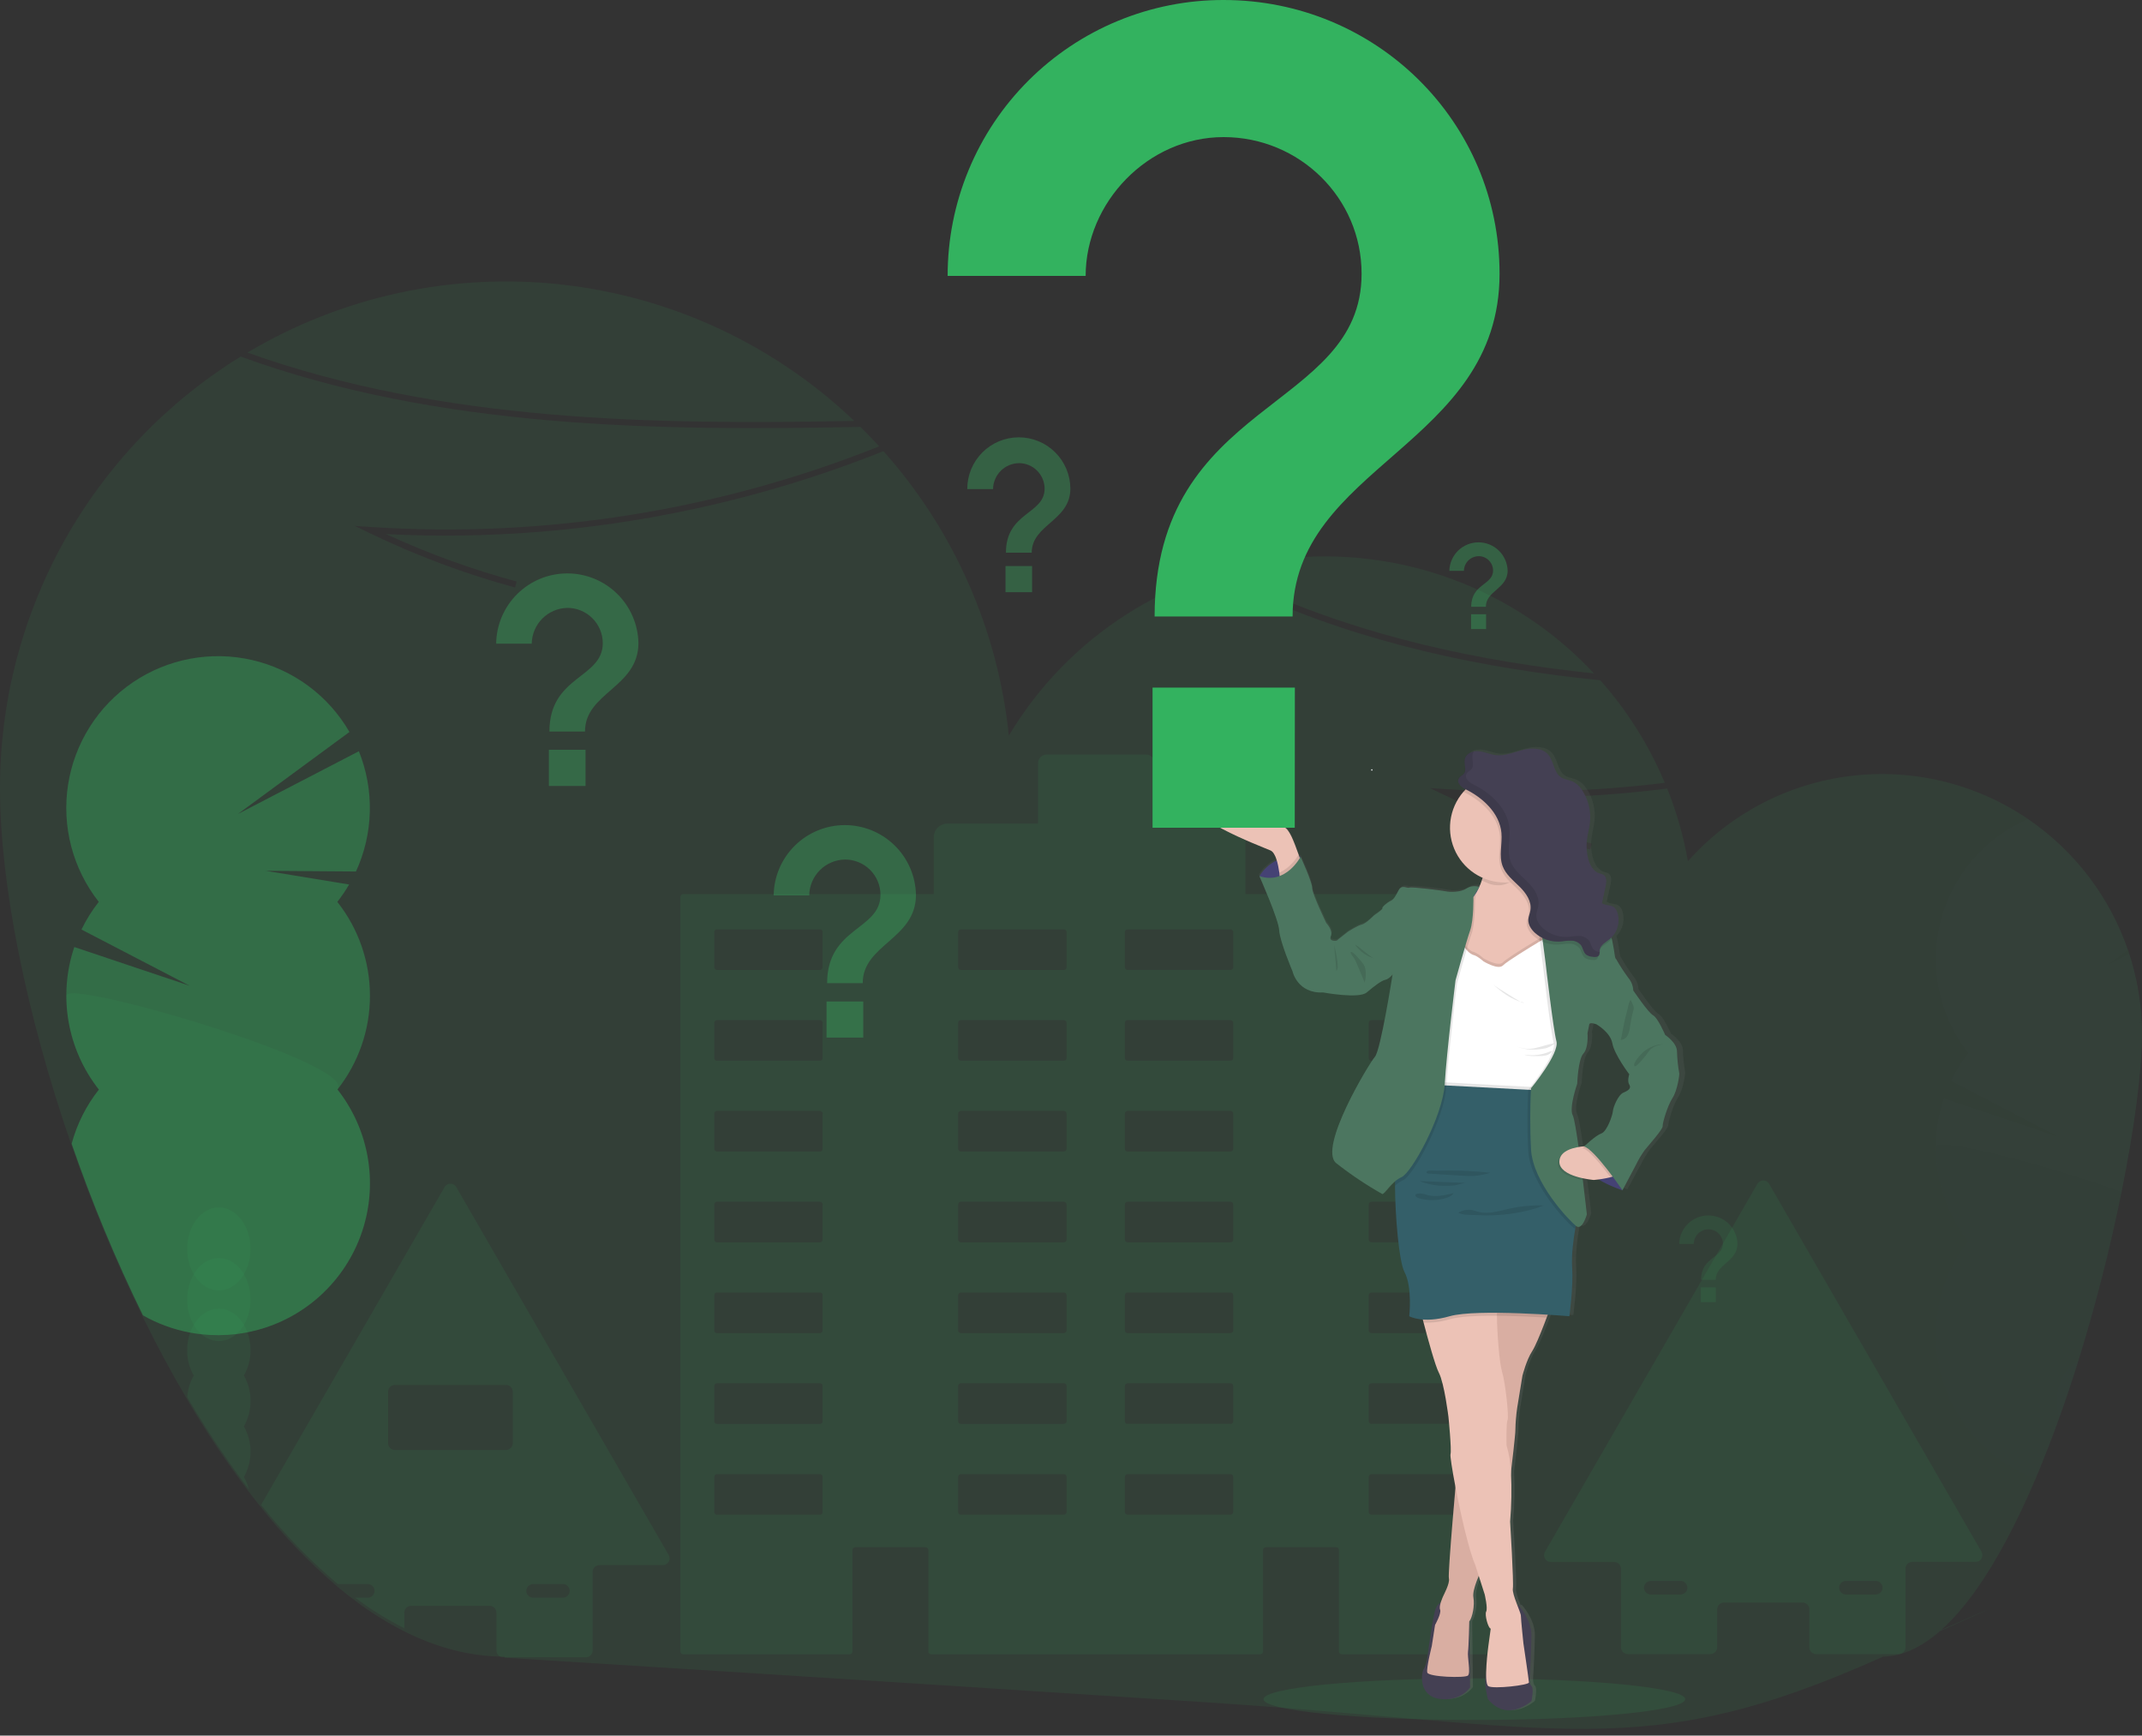 <svg width="137" height="111" viewBox="0 0 137 111" fill="none" xmlns="http://www.w3.org/2000/svg">
<rect x="0" y="0" width="137" height="111" fill="#333333" stroke="none"/>
<path opacity="0.1" d="M54.637 26.919C49.532 22.053 42.975 18.992 35.966 18.203C28.958 17.414 21.884 18.94 15.824 22.549C28.264 27.002 41.99 27.166 54.637 26.919Z" fill="#33B25F"/>
<path opacity="0.1" d="M126.736 99.241L113.151 75.711C113.113 75.645 113.058 75.59 112.993 75.552C112.927 75.514 112.852 75.494 112.776 75.494C112.699 75.494 112.625 75.514 112.559 75.552C112.493 75.59 112.438 75.645 112.4 75.711L98.816 99.241C98.776 99.307 98.755 99.382 98.754 99.459C98.753 99.536 98.773 99.612 98.811 99.678C98.849 99.745 98.904 99.8 98.971 99.839C99.038 99.877 99.113 99.897 99.19 99.896H103.243C103.358 99.896 103.468 99.942 103.549 100.023C103.63 100.105 103.676 100.215 103.676 100.329V105.351C103.676 105.466 103.722 105.576 103.803 105.657C103.884 105.738 103.994 105.784 104.108 105.785H109.396C109.511 105.785 109.621 105.739 109.702 105.658C109.784 105.576 109.829 105.466 109.829 105.351V102.924C109.829 102.809 109.875 102.7 109.956 102.618C110.037 102.537 110.147 102.492 110.262 102.492H115.288C115.403 102.492 115.513 102.537 115.595 102.618C115.676 102.699 115.722 102.809 115.722 102.924V105.351C115.722 105.466 115.768 105.576 115.849 105.658C115.93 105.739 116.04 105.785 116.155 105.785H121.442C121.557 105.785 121.667 105.739 121.748 105.658C121.829 105.576 121.875 105.466 121.875 105.351V100.324C121.875 100.209 121.921 100.099 122.002 100.018C122.083 99.936 122.194 99.891 122.309 99.891H126.361C126.437 99.891 126.512 99.87 126.577 99.832C126.643 99.794 126.697 99.74 126.735 99.674C126.773 99.608 126.793 99.533 126.793 99.457C126.793 99.382 126.774 99.307 126.736 99.241ZM107.791 101.845C107.752 101.886 107.704 101.919 107.651 101.941C107.599 101.964 107.542 101.975 107.485 101.976H105.582C105.467 101.976 105.357 101.93 105.275 101.849C105.194 101.768 105.148 101.657 105.148 101.542C105.148 101.427 105.194 101.317 105.275 101.236C105.357 101.154 105.467 101.109 105.582 101.109H107.489C107.575 101.109 107.658 101.134 107.73 101.182C107.801 101.23 107.856 101.297 107.889 101.376C107.922 101.456 107.931 101.543 107.914 101.627C107.897 101.711 107.856 101.788 107.795 101.849L107.791 101.845ZM120.271 101.845C120.231 101.886 120.183 101.919 120.131 101.941C120.078 101.964 120.021 101.975 119.964 101.976H118.062C117.947 101.976 117.837 101.93 117.756 101.849C117.675 101.768 117.629 101.657 117.629 101.542C117.629 101.427 117.675 101.317 117.756 101.236C117.837 101.154 117.947 101.109 118.062 101.109H119.972C120.058 101.109 120.142 101.134 120.213 101.182C120.284 101.23 120.34 101.297 120.372 101.376C120.405 101.456 120.414 101.543 120.397 101.627C120.38 101.711 120.339 101.788 120.279 101.849L120.271 101.845Z" fill="#33B25F"/>
<path opacity="0.1" d="M42.769 99.448L29.184 75.919C29.146 75.853 29.091 75.798 29.025 75.76C28.959 75.722 28.885 75.702 28.808 75.702C28.733 75.702 28.658 75.722 28.592 75.76C28.526 75.798 28.471 75.853 28.433 75.919L16.699 96.242C18.165 98.089 19.81 99.788 21.61 101.312H23.522C23.637 101.312 23.747 101.358 23.828 101.439C23.91 101.52 23.955 101.631 23.955 101.746C23.955 101.861 23.91 101.971 23.828 102.052C23.747 102.133 23.637 102.179 23.522 102.179H22.715C23.703 102.922 24.755 103.577 25.858 104.135V103.133C25.858 103.018 25.904 102.907 25.985 102.826C26.067 102.745 26.177 102.699 26.292 102.699H31.319C31.433 102.699 31.543 102.745 31.624 102.826C31.705 102.908 31.751 103.018 31.751 103.133V105.558C31.751 105.621 31.765 105.683 31.791 105.74C31.826 105.815 31.882 105.879 31.951 105.923C32.021 105.968 32.102 105.992 32.184 105.992H37.472C37.539 105.992 37.605 105.976 37.665 105.946C37.725 105.916 37.777 105.872 37.816 105.818C37.874 105.743 37.906 105.65 37.904 105.556V100.533C37.904 100.418 37.95 100.307 38.031 100.226C38.112 100.145 38.223 100.099 38.338 100.099H42.39C42.466 100.1 42.542 100.08 42.608 100.042C42.675 100.004 42.73 99.95 42.768 99.884C42.807 99.817 42.827 99.742 42.827 99.666C42.827 99.59 42.807 99.514 42.769 99.448ZM33.79 101.439C33.83 101.398 33.878 101.365 33.93 101.343C33.983 101.32 34.039 101.309 34.097 101.308H36.004C36.119 101.308 36.229 101.354 36.31 101.435C36.392 101.516 36.437 101.627 36.437 101.742C36.437 101.857 36.392 101.967 36.31 102.048C36.229 102.129 36.119 102.175 36.004 102.175H34.095C34.01 102.175 33.926 102.15 33.855 102.102C33.783 102.054 33.728 101.987 33.695 101.907C33.662 101.828 33.654 101.741 33.67 101.657C33.687 101.573 33.728 101.496 33.789 101.435L33.79 101.439ZM25.257 92.732C25.142 92.732 25.032 92.686 24.951 92.605C24.869 92.523 24.824 92.413 24.824 92.298V89.006C24.824 88.891 24.869 88.78 24.951 88.699C25.032 88.618 25.142 88.572 25.257 88.572H32.362C32.477 88.572 32.587 88.618 32.668 88.7C32.749 88.781 32.795 88.891 32.795 89.006V92.298C32.795 92.413 32.749 92.523 32.668 92.604C32.587 92.686 32.477 92.731 32.362 92.732H25.257Z" fill="#33B25F"/>
<path opacity="0.1" d="M96.467 57.18H79.656V53.544C79.656 53.313 79.565 53.092 79.401 52.929C79.238 52.766 79.017 52.674 78.787 52.674H73.85V48.801C73.85 48.656 73.792 48.517 73.69 48.414C73.587 48.312 73.448 48.254 73.303 48.254H66.944C66.799 48.254 66.659 48.312 66.557 48.414C66.454 48.517 66.396 48.656 66.396 48.801V52.673H60.593C60.362 52.673 60.141 52.765 59.978 52.928C59.815 53.091 59.723 53.312 59.723 53.543V57.178H43.693C43.646 57.179 43.602 57.198 43.569 57.231C43.536 57.264 43.518 57.309 43.518 57.355V105.624C43.518 105.67 43.536 105.715 43.569 105.748C43.602 105.781 43.646 105.8 43.693 105.8H54.347C54.394 105.8 54.438 105.782 54.472 105.749C54.505 105.715 54.523 105.671 54.523 105.624V99.13C54.524 99.083 54.542 99.038 54.576 99.005C54.609 98.972 54.653 98.953 54.7 98.953H59.2C59.247 98.953 59.292 98.972 59.325 99.005C59.358 99.038 59.377 99.083 59.377 99.13V105.624C59.377 105.67 59.396 105.715 59.429 105.748C59.462 105.781 59.506 105.8 59.553 105.8H80.607C80.654 105.8 80.699 105.781 80.732 105.748C80.765 105.715 80.784 105.67 80.784 105.624V99.13C80.784 99.083 80.802 99.038 80.835 99.005C80.868 98.972 80.913 98.953 80.959 98.953H85.46C85.507 98.953 85.552 98.972 85.585 99.005C85.618 99.038 85.637 99.083 85.637 99.13V105.624C85.637 105.67 85.656 105.715 85.689 105.748C85.722 105.781 85.767 105.8 85.813 105.8H96.467C96.514 105.8 96.558 105.781 96.591 105.748C96.625 105.715 96.643 105.67 96.644 105.624V57.357C96.643 57.31 96.625 57.265 96.591 57.232C96.558 57.199 96.514 57.18 96.467 57.18ZM52.616 96.698C52.616 96.744 52.598 96.789 52.565 96.822C52.532 96.855 52.487 96.873 52.441 96.873H45.861C45.838 96.873 45.815 96.869 45.793 96.86C45.772 96.852 45.752 96.839 45.736 96.822C45.719 96.806 45.706 96.787 45.697 96.765C45.688 96.744 45.684 96.721 45.684 96.698V94.454C45.684 94.407 45.703 94.362 45.736 94.329C45.769 94.296 45.814 94.277 45.861 94.277H52.441C52.488 94.278 52.532 94.296 52.565 94.329C52.598 94.363 52.616 94.407 52.616 94.454V96.698ZM52.616 90.89C52.617 90.913 52.612 90.936 52.603 90.958C52.595 90.979 52.582 90.999 52.566 91.015C52.549 91.032 52.53 91.045 52.508 91.054C52.487 91.062 52.464 91.067 52.441 91.067H45.861C45.837 91.067 45.814 91.063 45.793 91.054C45.771 91.045 45.752 91.032 45.735 91.016C45.719 90.999 45.706 90.98 45.697 90.958C45.688 90.937 45.684 90.913 45.684 90.89V88.644C45.684 88.621 45.688 88.598 45.697 88.576C45.706 88.555 45.719 88.535 45.735 88.519C45.752 88.502 45.771 88.489 45.793 88.48C45.814 88.472 45.837 88.467 45.861 88.467H52.441C52.464 88.467 52.487 88.472 52.508 88.481C52.53 88.49 52.549 88.503 52.566 88.519C52.582 88.535 52.595 88.555 52.603 88.576C52.612 88.598 52.617 88.621 52.616 88.644V90.89ZM52.616 85.084C52.616 85.131 52.598 85.176 52.565 85.209C52.532 85.242 52.488 85.261 52.441 85.261H45.861C45.837 85.261 45.815 85.256 45.793 85.248C45.772 85.239 45.752 85.226 45.736 85.209C45.719 85.193 45.706 85.173 45.697 85.152C45.688 85.13 45.684 85.107 45.684 85.084V82.837C45.684 82.79 45.703 82.745 45.736 82.712C45.769 82.678 45.814 82.66 45.861 82.66H52.441C52.488 82.66 52.532 82.679 52.565 82.712C52.598 82.745 52.616 82.79 52.616 82.837V85.084ZM52.616 79.277C52.617 79.3 52.612 79.323 52.603 79.344C52.595 79.366 52.582 79.385 52.566 79.402C52.549 79.418 52.53 79.431 52.508 79.44C52.487 79.449 52.464 79.454 52.441 79.454H45.861C45.837 79.454 45.814 79.449 45.793 79.44C45.771 79.432 45.752 79.418 45.735 79.402C45.719 79.386 45.706 79.366 45.697 79.344C45.688 79.323 45.684 79.3 45.684 79.277V77.034C45.684 77.011 45.688 76.988 45.697 76.966C45.706 76.945 45.719 76.925 45.735 76.909C45.752 76.892 45.771 76.879 45.793 76.871C45.814 76.862 45.837 76.857 45.861 76.858H52.441C52.464 76.858 52.487 76.862 52.508 76.871C52.53 76.88 52.549 76.893 52.566 76.909C52.582 76.926 52.595 76.945 52.603 76.967C52.612 76.988 52.617 77.011 52.616 77.034V79.277ZM52.616 73.471C52.616 73.517 52.598 73.562 52.565 73.595C52.532 73.628 52.488 73.647 52.441 73.647H45.861C45.814 73.647 45.769 73.629 45.736 73.596C45.703 73.562 45.684 73.517 45.684 73.471V71.223C45.684 71.2 45.688 71.177 45.697 71.156C45.706 71.134 45.719 71.115 45.736 71.098C45.752 71.082 45.772 71.069 45.793 71.061C45.815 71.052 45.838 71.047 45.861 71.047H52.441C52.487 71.047 52.532 71.066 52.565 71.099C52.598 71.132 52.616 71.177 52.616 71.223V73.471ZM52.616 67.664C52.616 67.711 52.598 67.756 52.565 67.788C52.532 67.821 52.487 67.84 52.441 67.84H45.861C45.838 67.84 45.815 67.836 45.793 67.827C45.772 67.818 45.752 67.805 45.736 67.789C45.719 67.773 45.706 67.753 45.697 67.732C45.688 67.71 45.684 67.688 45.684 67.664V65.417C45.684 65.37 45.703 65.325 45.736 65.292C45.769 65.259 45.814 65.24 45.861 65.24H52.441C52.488 65.24 52.532 65.259 52.565 65.292C52.598 65.325 52.616 65.37 52.616 65.417V67.664ZM52.616 61.857C52.617 61.88 52.612 61.903 52.603 61.925C52.595 61.946 52.582 61.965 52.566 61.982C52.549 61.998 52.53 62.011 52.508 62.02C52.487 62.029 52.464 62.034 52.441 62.034H45.861C45.837 62.034 45.814 62.029 45.793 62.021C45.771 62.012 45.752 61.999 45.735 61.982C45.719 61.966 45.706 61.946 45.697 61.925C45.688 61.903 45.684 61.88 45.684 61.857V59.615C45.684 59.591 45.688 59.568 45.697 59.547C45.706 59.525 45.719 59.506 45.735 59.489C45.752 59.473 45.771 59.46 45.793 59.451C45.814 59.442 45.837 59.438 45.861 59.438H52.441C52.464 59.438 52.487 59.443 52.508 59.451C52.53 59.46 52.549 59.473 52.566 59.49C52.582 59.506 52.595 59.526 52.603 59.547C52.612 59.569 52.617 59.592 52.616 59.615V61.857ZM68.217 96.696C68.217 96.719 68.212 96.743 68.203 96.764C68.195 96.785 68.181 96.805 68.165 96.821C68.149 96.837 68.129 96.85 68.108 96.859C68.086 96.868 68.063 96.872 68.04 96.872H61.46C61.413 96.872 61.368 96.853 61.335 96.82C61.302 96.788 61.283 96.743 61.283 96.696V94.454C61.283 94.407 61.302 94.362 61.335 94.329C61.368 94.296 61.413 94.278 61.46 94.277H68.04C68.087 94.277 68.132 94.296 68.165 94.329C68.198 94.362 68.217 94.407 68.217 94.454V96.696ZM68.217 90.889C68.217 90.912 68.213 90.935 68.204 90.957C68.195 90.978 68.182 90.998 68.165 91.014C68.149 91.031 68.129 91.044 68.108 91.053C68.086 91.061 68.063 91.066 68.04 91.066H61.46C61.437 91.066 61.414 91.061 61.392 91.052C61.371 91.043 61.351 91.03 61.335 91.014C61.318 90.998 61.305 90.978 61.297 90.957C61.288 90.935 61.283 90.912 61.283 90.889V88.644C61.283 88.621 61.288 88.598 61.297 88.576C61.305 88.555 61.318 88.535 61.335 88.519C61.351 88.503 61.371 88.49 61.392 88.481C61.414 88.472 61.437 88.467 61.46 88.467H68.04C68.063 88.467 68.086 88.472 68.108 88.48C68.129 88.489 68.149 88.502 68.165 88.519C68.182 88.535 68.195 88.555 68.204 88.576C68.213 88.598 68.217 88.621 68.217 88.644V90.889ZM68.217 85.083C68.217 85.13 68.198 85.175 68.165 85.208C68.132 85.241 68.087 85.26 68.04 85.26H61.46C61.413 85.259 61.368 85.24 61.335 85.207C61.302 85.174 61.283 85.13 61.283 85.083V82.837C61.283 82.79 61.302 82.745 61.335 82.712C61.368 82.679 61.413 82.66 61.46 82.66H68.04C68.087 82.66 68.132 82.678 68.165 82.712C68.198 82.745 68.217 82.79 68.217 82.837V85.083ZM68.217 79.275C68.217 79.299 68.213 79.322 68.204 79.343C68.195 79.365 68.182 79.384 68.165 79.401C68.149 79.417 68.129 79.43 68.108 79.439C68.086 79.448 68.063 79.452 68.04 79.452H61.46C61.437 79.452 61.414 79.448 61.392 79.439C61.371 79.43 61.351 79.417 61.335 79.4C61.318 79.384 61.305 79.365 61.297 79.343C61.288 79.322 61.283 79.299 61.283 79.275V77.034C61.283 77.011 61.288 76.988 61.297 76.967C61.305 76.945 61.318 76.926 61.335 76.909C61.351 76.893 61.371 76.88 61.392 76.871C61.414 76.862 61.437 76.858 61.46 76.858H68.04C68.063 76.857 68.086 76.862 68.108 76.871C68.129 76.879 68.149 76.892 68.165 76.909C68.182 76.925 68.195 76.945 68.204 76.966C68.213 76.988 68.217 77.011 68.217 77.034V79.275ZM68.217 73.469C68.217 73.516 68.198 73.561 68.165 73.594C68.132 73.627 68.087 73.646 68.04 73.646H61.46C61.413 73.646 61.368 73.627 61.335 73.594C61.302 73.561 61.283 73.516 61.283 73.469V71.223C61.283 71.176 61.302 71.132 61.335 71.099C61.368 71.066 61.413 71.047 61.46 71.047H68.04C68.063 71.047 68.086 71.052 68.108 71.061C68.129 71.069 68.149 71.082 68.165 71.098C68.181 71.115 68.195 71.134 68.203 71.156C68.212 71.177 68.217 71.2 68.217 71.223V73.469ZM68.217 67.663C68.217 67.686 68.212 67.709 68.203 67.731C68.195 67.752 68.181 67.771 68.165 67.788C68.149 67.804 68.129 67.817 68.108 67.826C68.086 67.834 68.063 67.839 68.04 67.839H61.46C61.413 67.839 61.368 67.82 61.335 67.787C61.302 67.754 61.283 67.71 61.283 67.663V65.417C61.283 65.37 61.302 65.325 61.335 65.292C61.368 65.259 61.413 65.24 61.46 65.24H68.04C68.087 65.24 68.132 65.259 68.165 65.292C68.198 65.325 68.217 65.37 68.217 65.417V67.663ZM68.217 61.856C68.217 61.879 68.213 61.902 68.204 61.923C68.195 61.945 68.182 61.965 68.165 61.981C68.149 61.998 68.129 62.011 68.108 62.019C68.086 62.028 68.063 62.033 68.04 62.032H61.46C61.437 62.032 61.414 62.028 61.392 62.019C61.371 62.01 61.351 61.997 61.335 61.981C61.318 61.964 61.305 61.945 61.297 61.923C61.288 61.902 61.283 61.879 61.283 61.856V59.615C61.283 59.592 61.288 59.569 61.297 59.547C61.305 59.526 61.318 59.506 61.335 59.49C61.351 59.473 61.371 59.46 61.392 59.451C61.414 59.442 61.437 59.438 61.46 59.438H68.04C68.063 59.438 68.086 59.442 68.108 59.451C68.129 59.46 68.149 59.473 68.165 59.489C68.182 59.506 68.195 59.525 68.204 59.547C68.213 59.568 68.217 59.591 68.217 59.615V61.856ZM78.877 96.695C78.877 96.718 78.872 96.741 78.863 96.763C78.855 96.784 78.841 96.803 78.825 96.82C78.809 96.836 78.789 96.849 78.768 96.858C78.746 96.866 78.723 96.871 78.7 96.871H72.12C72.073 96.871 72.028 96.852 71.995 96.819C71.962 96.786 71.943 96.742 71.943 96.695V94.454C71.943 94.407 71.962 94.362 71.995 94.329C72.028 94.296 72.073 94.278 72.12 94.277H78.7C78.747 94.277 78.792 94.296 78.825 94.329C78.858 94.362 78.877 94.407 78.877 94.454V96.695ZM78.877 90.888C78.877 90.911 78.873 90.934 78.864 90.956C78.855 90.977 78.842 90.997 78.826 91.013C78.809 91.029 78.79 91.043 78.768 91.051C78.746 91.06 78.723 91.065 78.7 91.064H72.12C72.097 91.064 72.074 91.06 72.052 91.051C72.031 91.042 72.011 91.029 71.995 91.013C71.978 90.996 71.966 90.977 71.957 90.955C71.948 90.934 71.943 90.911 71.943 90.888V88.644C71.943 88.621 71.948 88.598 71.957 88.576C71.966 88.555 71.978 88.535 71.995 88.519C72.011 88.503 72.031 88.49 72.052 88.481C72.074 88.472 72.097 88.467 72.12 88.467H78.7C78.723 88.467 78.746 88.472 78.768 88.48C78.79 88.489 78.809 88.502 78.826 88.519C78.842 88.535 78.855 88.555 78.864 88.576C78.873 88.598 78.877 88.621 78.877 88.644V90.888ZM78.877 85.082C78.877 85.128 78.858 85.173 78.825 85.207C78.792 85.24 78.747 85.258 78.7 85.258H72.12C72.073 85.258 72.028 85.239 71.995 85.206C71.962 85.173 71.943 85.128 71.943 85.082V82.837C71.943 82.79 71.962 82.745 71.995 82.712C72.028 82.679 72.073 82.66 72.12 82.66H78.7C78.747 82.66 78.792 82.678 78.825 82.712C78.858 82.745 78.877 82.79 78.877 82.837V85.082ZM78.877 79.274C78.877 79.297 78.873 79.32 78.864 79.342C78.855 79.363 78.842 79.383 78.826 79.4C78.809 79.416 78.79 79.429 78.768 79.438C78.746 79.447 78.723 79.451 78.7 79.451H72.12C72.097 79.451 72.074 79.446 72.052 79.437C72.031 79.428 72.011 79.415 71.995 79.399C71.978 79.383 71.966 79.363 71.957 79.342C71.948 79.32 71.943 79.297 71.943 79.274V77.034C71.943 77.011 71.948 76.988 71.957 76.967C71.966 76.945 71.978 76.926 71.995 76.909C72.011 76.893 72.031 76.88 72.052 76.871C72.074 76.862 72.097 76.858 72.12 76.858H78.7C78.723 76.857 78.746 76.862 78.768 76.871C78.79 76.879 78.809 76.892 78.826 76.909C78.842 76.925 78.855 76.945 78.864 76.966C78.873 76.988 78.877 77.011 78.877 77.034V79.274ZM78.877 73.468C78.877 73.515 78.858 73.56 78.825 73.593C78.792 73.626 78.747 73.645 78.7 73.645H72.12C72.073 73.644 72.028 73.626 71.995 73.593C71.962 73.559 71.943 73.515 71.943 73.468V71.223C71.943 71.176 71.962 71.132 71.995 71.099C72.028 71.066 72.073 71.047 72.12 71.047H78.7C78.723 71.047 78.746 71.052 78.768 71.061C78.789 71.069 78.809 71.082 78.825 71.098C78.841 71.115 78.855 71.134 78.863 71.156C78.872 71.177 78.877 71.2 78.877 71.223V73.468ZM78.877 67.662C78.877 67.685 78.872 67.708 78.863 67.729C78.855 67.751 78.841 67.77 78.825 67.786C78.809 67.803 78.789 67.816 78.768 67.824C78.746 67.833 78.723 67.838 78.7 67.837H72.12C72.073 67.837 72.028 67.819 71.995 67.786C71.962 67.753 71.943 67.709 71.943 67.662V65.417C71.943 65.37 71.962 65.325 71.995 65.292C72.028 65.259 72.073 65.24 72.12 65.24H78.7C78.747 65.24 78.792 65.259 78.825 65.292C78.858 65.325 78.877 65.37 78.877 65.417V67.662ZM78.877 61.854C78.877 61.878 78.873 61.901 78.864 61.922C78.855 61.944 78.842 61.963 78.826 61.98C78.809 61.996 78.79 62.009 78.768 62.018C78.746 62.027 78.723 62.031 78.7 62.031H72.12C72.097 62.031 72.074 62.027 72.052 62.018C72.031 62.009 72.011 61.996 71.995 61.979C71.978 61.963 71.966 61.944 71.957 61.922C71.948 61.901 71.943 61.878 71.943 61.854V59.615C71.943 59.592 71.948 59.569 71.957 59.547C71.966 59.526 71.978 59.506 71.995 59.49C72.011 59.473 72.031 59.46 72.052 59.451C72.074 59.442 72.097 59.438 72.12 59.438H78.7C78.723 59.438 78.746 59.442 78.768 59.451C78.79 59.46 78.809 59.473 78.826 59.489C78.842 59.506 78.855 59.525 78.864 59.547C78.873 59.568 78.877 59.591 78.877 59.615V61.854ZM94.477 96.694C94.477 96.74 94.458 96.785 94.425 96.818C94.392 96.851 94.347 96.869 94.301 96.869H87.72C87.697 96.869 87.674 96.865 87.653 96.856C87.631 96.847 87.612 96.835 87.595 96.818C87.579 96.802 87.566 96.783 87.557 96.761C87.548 96.74 87.544 96.717 87.544 96.694V94.454C87.544 94.407 87.562 94.362 87.595 94.329C87.629 94.296 87.674 94.277 87.72 94.277H94.302C94.349 94.278 94.393 94.296 94.427 94.329C94.46 94.362 94.478 94.407 94.479 94.454L94.477 96.694ZM94.477 90.886C94.477 90.933 94.459 90.978 94.426 91.011C94.392 91.044 94.347 91.063 94.301 91.063H87.72C87.697 91.063 87.674 91.059 87.653 91.05C87.631 91.041 87.611 91.028 87.595 91.012C87.579 90.995 87.566 90.976 87.557 90.954C87.548 90.933 87.543 90.91 87.544 90.886V88.644C87.543 88.621 87.548 88.598 87.557 88.576C87.566 88.555 87.579 88.535 87.595 88.519C87.611 88.502 87.631 88.489 87.653 88.48C87.674 88.472 87.697 88.467 87.72 88.467H94.302C94.349 88.467 94.394 88.486 94.427 88.519C94.46 88.552 94.479 88.597 94.479 88.644L94.477 90.886ZM94.477 85.08C94.477 85.127 94.458 85.172 94.425 85.205C94.392 85.238 94.347 85.257 94.301 85.257H87.72C87.674 85.257 87.629 85.238 87.595 85.205C87.562 85.172 87.544 85.127 87.544 85.08V82.837C87.544 82.79 87.562 82.745 87.595 82.712C87.629 82.678 87.674 82.66 87.72 82.66H94.302C94.349 82.66 94.393 82.679 94.427 82.712C94.46 82.745 94.478 82.79 94.479 82.837L94.477 85.08ZM94.477 79.273C94.477 79.32 94.459 79.365 94.426 79.398C94.392 79.431 94.347 79.45 94.301 79.45H87.72C87.697 79.45 87.674 79.445 87.653 79.436C87.631 79.428 87.611 79.415 87.595 79.398C87.579 79.382 87.566 79.362 87.557 79.341C87.548 79.319 87.543 79.296 87.544 79.273V77.034C87.543 77.011 87.548 76.988 87.557 76.966C87.566 76.945 87.579 76.925 87.595 76.909C87.611 76.892 87.631 76.879 87.653 76.871C87.674 76.862 87.697 76.857 87.72 76.858H94.302C94.349 76.858 94.394 76.876 94.427 76.909C94.46 76.942 94.479 76.987 94.479 77.034L94.477 79.273ZM94.477 73.467C94.477 73.513 94.458 73.558 94.425 73.591C94.392 73.624 94.347 73.643 94.301 73.643H87.72C87.674 73.643 87.629 73.625 87.595 73.592C87.562 73.558 87.544 73.513 87.544 73.467V71.223C87.544 71.2 87.548 71.177 87.557 71.156C87.566 71.134 87.579 71.115 87.595 71.098C87.612 71.082 87.631 71.069 87.653 71.061C87.674 71.052 87.697 71.047 87.72 71.047H94.302C94.349 71.047 94.393 71.066 94.426 71.099C94.46 71.132 94.478 71.176 94.479 71.223L94.477 73.467ZM94.477 67.66C94.478 67.684 94.473 67.707 94.465 67.729C94.456 67.75 94.443 67.77 94.427 67.787C94.411 67.803 94.391 67.817 94.37 67.826C94.348 67.835 94.325 67.84 94.302 67.84H87.72C87.697 67.84 87.674 67.836 87.653 67.827C87.631 67.818 87.612 67.805 87.595 67.789C87.579 67.773 87.566 67.753 87.557 67.732C87.548 67.71 87.544 67.688 87.544 67.664V65.417C87.544 65.37 87.562 65.325 87.595 65.292C87.629 65.259 87.674 65.24 87.72 65.24H94.302C94.349 65.24 94.393 65.259 94.427 65.292C94.46 65.325 94.478 65.37 94.479 65.417L94.477 67.66ZM94.477 61.853C94.477 61.9 94.459 61.945 94.426 61.978C94.392 62.011 94.347 62.03 94.301 62.03H87.72C87.697 62.03 87.674 62.026 87.653 62.017C87.631 62.008 87.611 61.995 87.595 61.978C87.579 61.962 87.566 61.943 87.557 61.921C87.548 61.899 87.543 61.876 87.544 61.853V59.615C87.543 59.591 87.548 59.568 87.557 59.547C87.566 59.525 87.579 59.506 87.595 59.489C87.611 59.473 87.631 59.46 87.653 59.451C87.674 59.442 87.697 59.438 87.72 59.438H94.302C94.349 59.438 94.394 59.456 94.427 59.49C94.46 59.523 94.479 59.568 94.479 59.615L94.477 61.853Z" fill="#33B25F"/>
<path opacity="0.1" d="M16.023 89.598C16.028 90.167 15.882 90.726 15.6 91.22C15.877 91.715 16.023 92.273 16.023 92.841C16.023 93.409 15.877 93.967 15.6 94.463C15.743 94.708 15.851 94.973 15.919 95.249C14.489 93.364 13.173 91.396 11.978 89.355C12.007 88.868 12.149 88.394 12.392 87.972C12.11 87.478 11.963 86.918 11.969 86.35C11.967 85.966 12.032 85.585 12.16 85.222C12.221 85.051 12.299 84.885 12.392 84.729C12.761 84.101 13.343 83.697 13.995 83.697C14.647 83.697 15.23 84.101 15.6 84.729C15.689 84.881 15.765 85.041 15.826 85.207C15.957 85.573 16.024 85.96 16.023 86.35C16.028 86.918 15.882 87.478 15.6 87.972C15.883 88.466 16.029 89.028 16.023 89.598Z" fill="#33B25F"/>
<path opacity="0.1" d="M13.997 85.767C15.116 85.767 16.023 84.579 16.023 83.114C16.023 81.648 15.116 80.46 13.997 80.46C12.878 80.46 11.971 81.648 11.971 83.114C11.971 84.579 12.878 85.767 13.997 85.767Z" fill="#33B25F"/>
<path opacity="0.1" d="M13.997 82.525C15.116 82.525 16.023 81.337 16.023 79.871C16.023 78.406 15.116 77.218 13.997 77.218C12.878 77.218 11.971 78.406 11.971 79.871C11.971 81.337 12.878 82.525 13.997 82.525Z" fill="#33B25F"/>
<path opacity="0.4" d="M23.662 63.675C23.666 65.853 22.933 67.968 21.584 69.677C22.611 70.984 23.286 72.533 23.544 74.175C23.802 75.818 23.633 77.499 23.055 79.057C22.476 80.616 21.507 82 20.241 83.077C18.974 84.154 17.452 84.887 15.821 85.207C15.588 85.254 15.351 85.291 15.111 85.32C14.371 85.408 13.624 85.412 12.884 85.332C12.638 85.305 12.395 85.269 12.155 85.223C11.096 85.027 10.078 84.655 9.142 84.121C7.399 80.56 5.876 76.895 4.583 73.147C4.923 71.886 5.516 70.708 6.324 69.683C5.325 68.413 4.658 66.915 4.383 65.323C4.109 63.731 4.236 62.096 4.752 60.566L12.123 63.04L5.21 59.448C5.515 58.82 5.886 58.226 6.317 57.678C5.493 56.63 4.893 55.423 4.555 54.134C4.217 52.844 4.149 51.499 4.354 50.181C4.559 48.864 5.033 47.603 5.746 46.477C6.46 45.35 7.398 44.383 8.501 43.636C9.605 42.888 10.851 42.375 12.162 42.13C13.472 41.885 14.819 41.912 16.119 42.21C17.418 42.508 18.642 43.071 19.715 43.863C20.787 44.655 21.685 45.659 22.352 46.813L15.226 52.052L22.954 48.044C23.448 49.272 23.686 50.587 23.654 51.91C23.622 53.232 23.32 54.534 22.768 55.736L17.005 55.693L22.33 56.568C22.104 56.955 21.852 57.326 21.575 57.679C22.926 59.385 23.661 61.498 23.662 63.675Z" fill="#33B25F"/>
<path opacity="0.1" d="M23.663 75.685C23.663 77.935 22.881 80.115 21.452 81.852C20.023 83.59 18.035 84.777 15.828 85.212C15.595 85.259 15.358 85.296 15.118 85.325C14.379 85.413 13.632 85.417 12.892 85.337C12.646 85.31 12.402 85.274 12.162 85.228C11.103 85.032 10.085 84.66 9.15 84.126C7.404 80.564 5.879 76.897 4.584 73.147C4.924 71.886 5.516 70.708 6.325 69.682C4.975 67.971 4.242 65.854 4.246 63.675C4.246 62.585 22.887 68.025 21.585 69.677C22.935 71.388 23.668 73.505 23.663 75.685Z" fill="#33B25F"/>
<g opacity="0.1">
<path opacity="0.1" d="M132.926 87.074C132.546 88.287 132.14 89.49 131.724 90.666C131.608 90.32 131.55 89.957 131.551 89.591C131.551 88.422 132.127 87.429 132.926 87.074Z" fill="#3F3D56"/>
<path opacity="0.1" d="M136.999 66.175C136.999 68.474 136.535 72.106 135.689 76.26C134.948 79.909 134.023 83.518 132.919 87.074C132.539 88.287 132.133 89.49 131.717 90.666C131.239 92.002 130.734 93.302 130.206 94.544C128.763 94.015 127.466 93.151 126.421 92.024C125.375 90.897 124.611 89.539 124.191 88.061C123.77 86.582 123.706 85.025 124.002 83.516C124.298 82.008 124.947 80.591 125.896 79.382C124.897 78.109 124.23 76.607 123.955 75.012C123.681 73.417 123.808 71.778 124.324 70.245L131.696 72.724L124.783 69.125C125.087 68.495 125.458 67.9 125.889 67.35C124.969 66.176 124.33 64.806 124.022 63.346C123.714 61.887 123.746 60.376 124.114 58.93C124.483 57.484 125.178 56.142 126.147 55.008C127.117 53.873 128.333 52.976 129.703 52.386C132.679 54.416 134.918 57.353 136.089 60.76L134.812 61.71L136.182 60.999C136.641 62.411 136.909 63.879 136.979 65.362H136.594L136.987 65.426C136.999 65.674 136.999 65.922 136.999 66.175Z" fill="#6C63FF"/>
<path opacity="0.1" d="M135.696 76.26C134.955 79.909 134.031 83.518 132.926 87.073C132.547 88.286 132.14 89.49 131.724 90.666C131.246 92.002 130.742 93.301 130.214 94.544C128.771 94.014 127.473 93.151 126.428 92.024C125.382 90.897 124.618 89.539 124.198 88.06C123.778 86.582 123.713 85.025 124.009 83.516C124.306 82.008 124.955 80.591 125.903 79.381C124.555 77.667 123.823 75.548 123.826 73.367C123.826 72.712 130.6 74.428 135.696 76.26Z" fill="black"/>
</g>
<path opacity="0.1" d="M136.983 65.424C136.983 65.404 136.983 65.383 136.983 65.362C136.913 63.879 136.645 62.411 136.185 60.999C136.159 60.919 136.133 60.838 136.105 60.76C134.935 57.353 132.696 54.416 129.72 52.386C126.385 50.114 122.337 49.134 118.332 49.629C114.327 50.124 110.639 52.06 107.958 55.077C107.677 53.486 107.233 51.93 106.633 50.431C102.263 50.983 97.853 51.148 93.453 50.922C96.149 52.165 98.944 53.18 101.81 53.957L101.707 54.337C98.492 53.463 95.365 52.293 92.366 50.839L91.461 50.401L92.465 50.466C97.138 50.772 101.83 50.638 106.479 50.064C105.473 47.665 104.078 45.449 102.351 43.505C94.812 42.745 87.332 41.163 80.347 38.026L80.508 37.669C87.307 40.724 94.593 42.295 101.948 43.067C99.459 40.398 96.382 38.345 92.963 37.069C89.543 35.793 85.873 35.33 82.244 35.715C78.614 36.101 75.124 37.325 72.049 39.292C68.974 41.258 66.398 43.912 64.525 47.045C63.828 40.289 61.022 33.924 56.504 28.853C52.482 30.46 48.329 31.718 44.092 32.613C37.718 33.968 31.196 34.487 24.689 34.157C27.385 35.4 30.18 36.415 33.045 37.192L32.943 37.572C29.728 36.698 26.602 35.528 23.604 34.075L22.699 33.636L23.703 33.701C34.794 34.43 45.908 32.669 56.232 28.547C55.843 28.122 55.443 27.707 55.032 27.301C42.141 27.562 28.102 27.432 15.392 22.804C10.682 25.711 6.795 29.775 4.101 34.61C1.407 39.444 -0.005 44.888 1.41964e-05 50.423C1.41964e-05 56.508 1.673 64.876 4.584 73.272C5.882 77.029 7.409 80.703 9.156 84.273C10.046 86.081 10.99 87.837 11.982 89.519C13.177 91.56 14.493 93.528 15.923 95.413C16.179 95.751 16.439 96.083 16.702 96.408C18.167 98.263 19.811 99.968 21.611 101.499C21.975 101.803 22.341 102.093 22.71 102.368C23.697 103.114 24.749 103.772 25.853 104.332C27.775 105.295 29.758 105.859 31.786 105.941C31.949 105.947 32.112 105.951 32.275 105.951V106.018C32.275 106.018 54 107.36 77 108.86C100 110.36 105 112.86 120.29 106.018C135.58 99.176 120.29 105.951 120.29 105.951H120.356C120.863 105.949 121.366 105.861 121.844 105.689C124.956 104.585 127.821 100.152 130.204 94.548C130.728 93.305 131.236 92.006 131.714 90.67C132.136 89.492 132.536 88.29 132.916 87.078C134.021 83.522 134.945 79.913 135.686 76.264C136.526 72.11 136.996 68.478 136.996 66.179C137 65.922 137 65.674 136.983 65.424Z" fill="#33B25F"/>
<path d="M87.741 49.288C87.767 49.288 87.789 49.267 87.789 49.241C87.789 49.214 87.767 49.193 87.741 49.193C87.715 49.193 87.693 49.214 87.693 49.241C87.693 49.267 87.715 49.288 87.741 49.288Z" fill="#E6E8EC"/>
<path opacity="0.1" d="M94.299 109.999C101.747 109.999 107.785 109.404 107.785 108.67C107.785 107.936 101.747 107.341 94.299 107.341C86.852 107.341 80.814 107.936 80.814 108.67C80.814 109.404 86.852 109.999 94.299 109.999Z" fill="#3ACC6C"/>
<path d="M107.782 68.57C107.699 68.107 107.652 67.639 107.639 67.169C107.639 66.605 106.872 66.105 106.872 66.105C106.872 66.105 106.399 65.01 106.083 64.848C105.768 64.687 104.794 63.254 104.794 63.254C104.782 62.971 104.679 62.7 104.5 62.481C104.209 62.097 103.942 61.695 103.702 61.277C103.571 61.116 103.637 61.003 103.439 60.069C103.429 60.02 103.417 59.973 103.403 59.928C103.403 59.907 103.389 59.889 103.381 59.867C103.591 59.658 103.737 59.393 103.802 59.104C103.868 58.815 103.851 58.513 103.754 58.233C103.718 58.122 103.654 58.022 103.567 57.944C103.345 57.763 102.99 57.838 102.761 57.666L103.004 56.59C103.062 56.327 103.092 55.995 102.862 55.853C102.776 55.812 102.685 55.781 102.591 55.762C102.197 55.631 101.968 55.214 101.865 54.813C101.767 54.427 101.74 54.026 101.787 53.63C101.831 53.249 101.943 52.878 101.984 52.495C102.058 51.788 101.888 51.076 101.501 50.479C101.351 50.221 101.13 50.012 100.864 49.877C100.62 49.768 100.338 49.745 100.11 49.614C99.621 49.302 99.646 48.562 99.255 48.138C98.865 47.713 98.173 47.714 97.604 47.86C97.035 48.006 96.468 48.255 95.884 48.193C95.508 48.151 95.156 47.98 94.778 47.941C94.671 47.93 94.562 47.935 94.455 47.955V47.943C94.176 47.993 93.92 48.148 93.854 48.412C93.839 48.475 93.833 48.54 93.836 48.604C93.836 48.758 93.873 48.919 93.875 49.066C93.88 49.124 93.873 49.183 93.855 49.239C93.837 49.295 93.807 49.346 93.769 49.391C93.694 49.471 93.583 49.513 93.506 49.596C93.474 49.627 93.449 49.665 93.433 49.707C93.416 49.748 93.408 49.793 93.41 49.837C93.41 50.071 93.702 50.278 93.897 50.372H93.905C93.853 50.425 93.8 50.48 93.751 50.537C93.19 51.171 92.88 51.989 92.881 52.836C92.886 53.52 93.091 54.188 93.47 54.757C93.849 55.327 94.387 55.773 95.016 56.041L94.989 56.126C94.933 56.295 94.869 56.461 94.796 56.623C94.659 56.577 94.515 56.562 94.373 56.578C94.23 56.594 94.092 56.641 93.97 56.715C93.594 56.978 92.859 56.957 92.663 56.908C92.467 56.86 90.428 56.602 90.263 56.667C90.099 56.731 89.774 56.442 89.562 56.828C89.351 57.215 89.252 57.424 89.037 57.521C88.821 57.618 88.449 57.923 88.499 57.988C88.549 58.052 87.96 58.439 87.96 58.439C87.96 58.439 87.453 58.964 87.16 59.034C86.867 59.104 86.246 59.502 86.246 59.502L85.527 60.065C85.527 60.065 84.989 60.146 85.152 59.776C85.316 59.405 84.858 58.938 84.858 58.938C84.858 58.938 83.944 57.086 83.944 56.703C83.944 56.321 83.193 54.69 83.193 54.69L83.101 54.68L83.059 54.561C82.921 54.173 82.742 53.697 82.606 53.418C82.343 52.886 82.181 52.831 82.181 52.831C82.181 52.831 79.015 50.454 76.958 51.178C74.902 51.903 80.712 54.061 81.234 54.287C81.417 54.366 81.549 54.621 81.641 54.919C81.177 55.143 80.787 55.493 80.516 55.93C80.516 55.93 81.773 58.716 81.806 59.409C81.839 60.102 82.671 62.038 82.671 62.038C82.671 62.038 82.982 63.472 84.662 63.391C84.662 63.391 86.98 63.816 87.486 63.391C87.993 62.965 88.449 62.631 88.695 62.582C88.876 62.523 89.034 62.41 89.151 62.26C89.151 62.26 88.384 67.091 88.008 67.51C87.632 67.93 84.31 73.354 85.502 74.324C86.447 75.055 87.445 75.714 88.488 76.296C88.589 76.346 88.893 75.84 89.327 75.481C89.327 75.571 89.327 75.663 89.327 75.761C89.335 77.69 89.59 80.624 89.942 81.282C90.468 82.248 90.253 84.116 90.253 84.116C90.529 84.246 90.829 84.318 91.135 84.328C91.151 84.391 91.169 84.459 91.186 84.525C91.474 85.612 91.941 87.293 92.179 87.74C92.538 88.417 92.798 90.56 92.798 90.56C92.798 90.56 93.011 92.663 92.93 92.959C92.898 93.071 93.036 93.946 93.253 95.062C93.122 96.573 92.872 99.484 92.83 100.537C92.83 100.557 92.83 100.577 92.83 100.595V100.614C92.831 100.626 92.831 100.637 92.83 100.649C92.83 100.673 92.83 100.694 92.83 100.714C92.826 100.78 92.828 100.846 92.838 100.912C92.854 101.012 92.846 101.115 92.815 101.212C92.722 101.503 92.604 101.785 92.462 102.056C92.402 102.189 92.349 102.325 92.304 102.463C92.172 102.521 92.012 102.662 91.923 103.005C91.76 103.633 91.515 105.371 91.515 105.371C91.515 105.371 91.416 106.435 91.222 106.676C91.027 106.918 90.827 108.431 92.217 108.625C93.607 108.818 94.208 107.889 94.208 107.889L94.159 103.671V103.664C94.187 103.628 94.212 103.59 94.231 103.549V103.539C94.241 103.519 94.251 103.498 94.26 103.474L94.272 103.443L94.293 103.391C94.293 103.385 94.293 103.379 94.293 103.373C94.428 102.969 94.469 102.54 94.412 102.118V102.097V102.064C94.412 102.053 94.412 102.041 94.412 102.031V101.965C94.412 101.957 94.412 101.948 94.412 101.94C94.412 101.912 94.414 101.883 94.419 101.853C94.419 101.853 94.419 101.843 94.419 101.838L94.427 101.786V101.764C94.427 101.747 94.427 101.73 94.438 101.711C94.437 101.707 94.437 101.703 94.438 101.698C94.451 101.638 94.467 101.567 94.484 101.509V101.494L94.504 101.431C94.523 101.364 94.546 101.3 94.569 101.229V101.216C94.569 101.195 94.584 101.174 94.592 101.154V101.146C94.615 101.082 94.64 101.015 94.664 100.959L94.671 100.942L94.692 100.89L94.698 100.874L94.748 100.757L95.133 101.947C95.133 101.947 95.346 102.833 95.232 103.042C95.118 103.251 95.364 104.121 95.525 104.137L95.374 105.232C95.292 105.836 95.244 106.443 95.228 107.052C95.218 107.122 95.207 107.184 95.199 107.226C95.094 107.787 95.346 108.658 95.346 108.658C96.635 110.181 98.171 108.776 98.171 108.776C98.171 108.776 98.35 107.97 98.171 107.81C97.992 107.649 98.072 107.068 98.072 107.068C98.072 107.068 98.154 105.634 98.169 104.588C98.185 103.541 97.313 102.616 97.313 102.616L97.265 102.659C97.106 102.249 96.924 101.771 96.962 101.556C97.028 101.186 96.782 97.272 96.782 97.272C96.873 96.223 96.892 95.169 96.84 94.117C96.861 93.94 96.881 93.765 96.901 93.591C96.999 92.75 97.079 92.031 97.111 91.654V91.609C97.119 91.508 97.123 91.435 97.121 91.401C97.121 91.27 97.121 91.12 97.135 90.956C97.165 90.503 97.236 90 97.236 90L97.578 87.922C97.578 87.922 97.841 86.907 98.215 86.344L98.26 86.273C98.275 86.248 98.289 86.221 98.305 86.192L98.311 86.18C98.326 86.152 98.342 86.123 98.356 86.093L98.363 86.081C98.415 85.977 98.472 85.858 98.531 85.726C98.531 85.716 98.54 85.707 98.544 85.696L98.589 85.596C98.589 85.583 98.599 85.57 98.606 85.557C98.612 85.544 98.634 85.49 98.648 85.457C98.654 85.444 98.66 85.43 98.665 85.416C98.682 85.377 98.701 85.336 98.718 85.294L98.743 85.233C98.754 85.203 98.768 85.173 98.781 85.143L98.812 85.062C98.822 85.043 98.829 85.023 98.837 85.003L98.873 84.913C98.873 84.899 98.885 84.885 98.89 84.872C98.983 84.639 99.073 84.409 99.153 84.2C99.178 84.134 99.203 84.069 99.225 84.011C100.061 84.062 100.629 84.108 100.629 84.108C100.629 84.108 100.892 82.224 100.808 80.985C100.753 80.138 100.911 79.073 101.015 78.487C101.027 78.423 101.037 78.365 101.048 78.312L101.07 78.331C101.479 78.653 101.772 77.589 101.772 77.589C101.772 77.589 101.662 76.597 101.509 75.394L101.493 75.274C101.729 75.325 101.967 75.361 102.207 75.383C102.207 75.383 102.339 75.371 102.519 75.349C103.017 75.638 103.543 75.875 104.089 76.059L104.958 74.455C105.121 74.123 105.313 73.805 105.53 73.505C105.793 73.183 106.721 72.152 106.705 71.959C106.69 71.766 107.016 70.653 107.342 70.154C107.668 69.654 107.798 68.65 107.782 68.57ZM104.159 69.794C103.815 69.938 103.489 70.744 103.474 70.986C103.458 71.228 103.097 72.29 102.723 72.419C102.377 72.537 101.717 73.145 101.612 73.242C101.504 73.251 101.382 73.266 101.254 73.287C101.111 72.27 100.969 71.429 100.878 71.26C100.615 70.776 101.166 69.23 101.166 69.23C101.166 69.23 101.22 67.668 101.56 67.297C101.901 66.927 101.823 65.992 101.823 65.992C101.823 65.992 101.905 65.606 101.938 65.429C101.971 65.253 102.423 65.429 102.427 65.429C102.427 65.429 103.308 65.912 103.439 66.636C103.571 67.361 104.533 68.617 104.533 68.617C104.533 68.617 104.386 69.052 104.533 69.275C104.681 69.497 104.502 69.649 104.159 69.794Z" fill="url(#paint0_linear)"/>
<path d="M80.555 56.029C80.823 55.587 81.215 55.234 81.683 55.014C82.151 54.794 82.673 54.716 83.184 54.791V56.672H82.042L81.148 56.446L80.555 56.029Z" fill="#4C4981"/>
<path opacity="0.1" d="M80.555 56.029C80.823 55.587 81.215 55.234 81.683 55.014C82.151 54.794 82.673 54.716 83.184 54.791V56.672H82.042L81.148 56.446L80.555 56.029Z" fill="black"/>
<path d="M83.27 55.289L81.87 56.27C81.87 56.27 81.858 56.074 81.823 55.806C81.753 55.298 81.597 54.537 81.259 54.39C80.745 54.164 75.021 52.011 77.051 51.286C79.081 50.562 82.196 52.936 82.196 52.936C82.196 52.936 82.356 52.991 82.613 53.521C82.744 53.8 82.924 54.274 83.06 54.662C83.185 55.012 83.27 55.289 83.27 55.289Z" fill="#ECC2B6"/>
<path d="M94.457 56.8L94.616 56.725L95.063 57.235L94.698 58.015L94.074 57.765L94.219 57.142L94.457 56.8Z" fill="#4C4981"/>
<path d="M92.337 102.456C92.337 102.456 91.935 102.409 91.775 103.036C91.614 103.663 91.372 105.402 91.372 105.402C91.372 105.402 91.276 106.463 91.083 106.705C90.89 106.946 90.698 108.457 92.064 108.649C93.43 108.841 94.026 107.914 94.026 107.914L93.977 103.698L92.337 102.456Z" fill="#444053"/>
<path d="M97.106 102.645C97.106 102.645 97.966 103.565 97.95 104.609C97.934 105.653 97.853 107.084 97.853 107.084C97.853 107.084 97.774 107.664 97.95 107.824C98.126 107.985 97.95 108.789 97.95 108.789C97.95 108.789 96.438 110.192 95.168 108.671C95.168 108.671 94.92 107.802 95.023 107.242C95.126 106.682 95.412 104.165 95.412 104.165L97.106 102.645Z" fill="#444053"/>
<path d="M99.235 83.422C99.235 83.422 98.368 85.849 97.997 86.411C97.626 86.974 97.371 87.989 97.371 87.989L97.033 90.062C96.967 90.525 96.929 90.992 96.92 91.46C96.936 91.927 96.084 98.726 96.084 98.726L94.733 100.447C94.733 100.447 94.139 101.652 94.235 102.156C94.331 102.659 94.171 103.458 93.972 103.699C93.972 103.699 93.941 105.276 93.892 105.627C93.843 105.978 94.069 106.979 93.892 107.155C93.714 107.331 91.352 107.252 91.287 106.962C91.223 106.671 91.576 105.274 91.576 105.274L91.785 103.924C91.785 103.924 92.204 103.185 92.108 102.943C92.012 102.701 92.284 102.14 92.3 102.091C92.315 102.043 92.751 101.255 92.67 100.95C92.59 100.645 93.177 94.159 93.177 94.159L94.832 82.537L99.235 83.422Z" fill="#D7ACA0"/>
<path opacity="0.1" d="M99.235 83.422C99.235 83.422 99.104 83.788 98.924 84.267C98.637 85.025 98.224 86.067 97.997 86.411C97.627 86.974 97.37 87.989 97.37 87.989L97.032 90.063C96.966 90.527 96.929 90.994 96.92 91.462C96.92 91.646 96.796 92.82 96.639 94.173C96.395 96.24 96.084 98.728 96.084 98.728L94.733 100.448C94.733 100.448 94.665 100.58 94.579 100.788C94.41 101.182 94.171 101.822 94.235 102.152C94.331 102.65 94.171 103.453 93.972 103.695C93.972 103.695 93.939 105.273 93.892 105.624C93.844 105.975 94.069 106.974 93.892 107.151C93.714 107.329 91.352 107.249 91.287 106.959C91.223 106.67 91.576 105.271 91.576 105.271L91.785 103.92C91.785 103.92 92.204 103.181 92.106 102.939C92.009 102.698 92.284 102.136 92.3 102.088C92.315 102.039 92.751 101.252 92.67 100.947C92.609 100.714 92.933 96.906 93.085 95.099C93.136 94.531 93.169 94.162 93.169 94.162L94.593 84.163L94.708 83.358L94.824 82.54L99.235 83.422Z" fill="#ECC2B6"/>
<path d="M97.79 107.598C97.805 107.775 95.522 108.033 95.196 107.84C94.87 107.647 95.196 105.251 95.196 105.251L95.345 104.159C95.186 104.142 94.944 103.274 95.055 103.065C95.167 102.856 94.96 101.973 94.96 101.973L94.581 100.79L94.35 100.065C93.973 99.236 93.429 96.87 93.091 95.103C92.878 93.993 92.743 93.119 92.773 93.008C92.853 92.718 92.641 90.612 92.641 90.612C92.641 90.612 92.379 88.474 92.031 87.799C91.796 87.352 91.337 85.674 91.053 84.59C90.909 84.034 90.809 83.635 90.809 83.635C90.809 83.635 93.238 83.431 94.712 83.36C95.389 83.327 95.865 83.323 95.81 83.378C95.755 83.434 95.741 83.728 95.743 84.154C95.75 85.257 95.904 87.197 96.067 87.719C96.291 88.442 96.516 90.611 96.42 90.822C96.324 91.032 96.356 92.429 96.356 92.429C96.522 92.997 96.617 93.583 96.64 94.174C96.691 95.221 96.673 96.27 96.585 97.314C96.585 97.314 96.825 101.221 96.761 101.59C96.696 101.96 97.275 103.118 97.275 103.343C97.275 103.567 97.435 105.095 97.435 105.095C97.435 105.095 97.78 107.422 97.79 107.598Z" fill="#ECC2B6"/>
<path d="M99.057 60.642L98.781 60.94L98.601 61.135L97.549 62.265L94.831 62.572L93.385 62.185L93.027 62.089C93.027 62.089 93.027 61.364 93.092 60.493C93.184 59.377 93.403 58.022 93.928 57.653C94.191 57.447 94.4 57.181 94.539 56.878C94.644 56.669 94.732 56.452 94.802 56.229C94.813 56.2 94.821 56.172 94.83 56.144C94.948 55.754 95.034 55.355 95.085 54.951C95.085 54.951 95.432 54.759 95.915 54.536C97.173 53.948 99.347 53.137 98.591 54.951C98.479 55.217 98.385 55.489 98.306 55.766C98.295 55.807 98.284 55.848 98.275 55.887C98.022 56.897 98.189 57.509 98.377 57.847C98.409 57.906 98.446 57.962 98.487 58.014C98.538 58.085 98.6 58.147 98.669 58.2L98.982 60.186L99.009 60.35L99.057 60.642Z" fill="#ECC2B6"/>
<path opacity="0.1" d="M98.593 55.049C98.45 55.393 98.662 54.767 98.593 55.049C98.019 55.456 96.669 56.617 95.91 56.617C95.398 56.617 95.244 56.524 94.805 56.325C94.938 55.909 95.032 55.482 95.087 55.049C95.087 55.049 99.638 52.541 98.593 55.049Z" fill="black"/>
<path d="M99.751 52.936C99.75 53.802 99.429 54.637 98.85 55.28C98.27 55.924 97.474 56.33 96.612 56.421C96.492 56.433 96.369 56.441 96.246 56.441C95.552 56.441 94.875 56.235 94.298 55.85C93.722 55.465 93.272 54.918 93.007 54.277C92.742 53.637 92.672 52.932 92.808 52.252C92.943 51.573 93.277 50.948 93.767 50.458C94.257 49.968 94.882 49.634 95.562 49.499C96.242 49.364 96.947 49.433 97.587 49.698C98.228 49.964 98.775 50.413 99.16 50.989C99.545 51.566 99.751 52.243 99.751 52.936Z" fill="#ECC2B6"/>
<path opacity="0.1" d="M100.248 68.471L99.749 69.774C99.749 69.774 99.342 69.791 98.709 69.811C96.569 69.879 91.856 69.966 91.645 69.417C91.598 69.277 91.573 69.131 91.572 68.984C91.544 68.147 91.935 66.861 91.935 66.861C91.935 66.861 92.159 64.288 92.159 64.177C92.159 64.065 91.966 62.263 91.966 62.263L92.353 60.817L93.43 60.061C93.43 60.061 93.912 60.801 94.201 60.864C94.491 60.927 94.877 61.283 94.877 61.283C94.877 61.283 95.825 61.862 96.132 61.54C96.438 61.218 98.817 59.803 98.817 59.803L100.071 61.186L100.248 68.471Z" fill="black"/>
<path d="M100.248 68.671L99.749 69.972C99.749 69.972 99.342 69.991 98.709 70.011H98.647C98.373 70.02 98.06 70.029 97.727 70.036C96.026 70.075 93.685 70.086 92.46 69.904C92 69.838 91.699 69.744 91.649 69.615C91.621 69.537 91.602 69.457 91.591 69.376C91.584 69.315 91.578 69.244 91.576 69.183C91.548 68.345 91.939 67.059 91.939 67.059C91.939 67.059 92.163 64.487 92.163 64.375C92.163 64.263 91.97 62.461 91.97 62.461L92.357 61.015L93.097 60.497L93.433 60.261C93.547 60.43 93.67 60.593 93.803 60.747C93.907 60.886 94.046 60.996 94.205 61.064C94.496 61.128 94.881 61.483 94.881 61.483C94.881 61.483 95.829 62.062 96.135 61.739C96.368 61.494 97.815 60.609 98.483 60.205C98.688 60.081 98.82 60.003 98.82 60.003L98.989 60.19L100.075 61.386L100.248 68.671Z" fill="white"/>
<path opacity="0.1" d="M83.27 55.289L81.87 56.27C81.87 56.27 81.858 56.074 81.822 55.806C82.514 55.514 82.935 54.868 83.056 54.662C83.184 55.012 83.27 55.289 83.27 55.289Z" fill="black"/>
<path d="M88.19 58.618L87.885 58.536C87.885 58.536 87.385 59.062 87.096 59.132C86.807 59.201 86.197 59.597 86.197 59.597L85.488 60.16C85.488 60.16 84.962 60.241 85.119 59.87C85.275 59.5 84.829 59.034 84.829 59.034C84.829 59.034 83.929 57.186 83.929 56.8C83.929 56.413 83.184 54.791 83.184 54.791C83.184 54.791 82.251 56.608 80.547 56.029C80.547 56.029 81.785 58.81 81.817 59.501C81.849 60.193 82.669 62.121 82.669 62.121C82.669 62.121 82.975 63.553 84.631 63.472C84.631 63.472 86.915 63.897 87.413 63.472C87.911 63.048 88.361 62.714 88.596 62.665C88.832 62.617 89.046 62.344 89.046 62.344V60.433L88.19 58.618Z" fill="#4C7660"/>
<path opacity="0.1" d="M85.328 60.433C85.328 60.433 85.73 61.929 85.473 62.089L85.328 60.433Z" fill="black"/>
<path opacity="0.1" d="M98.709 70.004C96.57 70.072 91.856 70.158 91.646 69.61C91.599 69.47 91.574 69.324 91.572 69.177L98.561 69.545L98.709 70.004Z" fill="black"/>
<path opacity="0.1" d="M99.236 83.422C99.236 83.422 99.105 83.787 98.924 84.267C98.037 84.213 96.862 84.157 95.745 84.149C95.351 84.149 94.964 84.149 94.599 84.162C93.823 84.186 93.152 84.249 92.725 84.37C92.185 84.536 91.62 84.609 91.055 84.585C90.91 84.029 90.811 83.629 90.811 83.629C90.811 83.629 93.24 83.426 94.714 83.355L94.83 82.537L99.236 83.422Z" fill="black"/>
<path d="M101.117 77.538L100.843 78.117C100.843 78.117 100.805 78.289 100.756 78.562C100.654 79.151 100.494 80.213 100.554 81.06C100.634 82.298 100.376 84.178 100.376 84.178C100.376 84.178 94.46 83.68 92.724 84.178C90.989 84.676 90.134 84.178 90.134 84.178C90.134 84.178 90.344 82.314 89.829 81.349C89.478 80.692 89.231 77.758 89.223 75.828C89.223 74.938 89.267 74.264 89.379 74.127C89.733 73.693 91.244 69.353 91.244 69.353L91.588 69.371L92.508 69.42L97.742 69.696L98.563 69.739L98.65 70.002L101.117 77.538Z" fill="#345F69"/>
<path d="M103.721 75.608L103.77 76.124C103.77 76.124 101.178 75.28 101.31 74.243C101.441 73.205 101.31 73.322 101.31 73.322L103.392 73.499L103.721 75.608Z" fill="#4C4981"/>
<path opacity="0.1" d="M103.721 75.608L103.77 76.124C103.77 76.124 101.178 75.28 101.31 74.243C101.441 73.205 101.31 73.322 101.31 73.322L103.392 73.499L103.721 75.608Z" fill="black"/>
<path opacity="0.1" d="M87.057 60.848C87.322 61.073 87.634 61.235 87.97 61.323C87.872 61.302 87.782 61.257 87.707 61.191C87.521 61.06 87.345 60.917 87.166 60.777C87.022 60.664 86.842 60.476 86.664 60.43C86.78 60.583 86.912 60.723 87.057 60.848Z" fill="black"/>
<path opacity="0.1" d="M87.096 61.526C87.18 61.62 87.247 61.727 87.296 61.842C87.379 62.17 87.374 62.513 87.282 62.837L86.866 61.836C86.794 61.665 86.722 61.494 86.635 61.331C86.597 61.261 86.357 60.971 86.385 60.91C86.459 60.739 87.019 61.43 87.096 61.526Z" fill="black"/>
<path opacity="0.1" d="M98.688 67.073C98.971 67.039 99.236 66.915 99.444 66.719C99.017 66.773 98.612 66.941 98.191 67.029C97.8 67.12 97.391 67.082 97.023 66.922C97.507 67.158 98.173 67.166 98.688 67.073Z" fill="black"/>
<path opacity="0.1" d="M97.481 64.13C97.404 64.141 97.326 64.122 97.264 64.076C96.943 63.892 96.626 63.7 96.314 63.5C96.011 63.304 95.644 63.105 95.385 62.858C96.022 63.434 96.617 63.921 97.481 64.13Z" fill="black"/>
<path opacity="0.1" d="M98.372 67.54C98.541 67.547 98.71 67.534 98.875 67.499C99.042 67.464 99.189 67.368 99.287 67.228C99.228 67.215 99.165 67.224 99.113 67.256C98.603 67.47 98.044 67.537 97.498 67.449C97.76 67.561 98.095 67.538 98.372 67.54Z" fill="black"/>
<path opacity="0.1" d="M95.327 75.004C94.992 75.105 94.648 75.172 94.3 75.205C94.029 75.217 93.758 75.212 93.487 75.189L92.173 75.106L91.515 75.064C91.438 75.064 91.121 75.064 91.277 74.908C91.356 74.831 91.795 74.88 91.908 74.876C92.127 74.869 92.346 74.865 92.566 74.864C93.001 74.864 93.438 74.864 93.873 74.891C94.361 74.914 94.84 74.951 95.327 75.004Z" fill="black"/>
<path opacity="0.1" d="M93.801 75.654C93.578 75.645 93.29 75.778 93.06 75.807C92.802 75.837 92.543 75.847 92.284 75.837C91.772 75.825 91.265 75.722 90.789 75.532C91.792 75.584 92.798 75.614 93.801 75.654Z" fill="black"/>
<path opacity="0.1" d="M90.985 76.343C91.082 76.362 91.178 76.389 91.272 76.422C91.827 76.579 92.417 76.44 92.981 76.301C92.84 76.512 92.587 76.603 92.333 76.661C91.92 76.766 91.49 76.781 91.071 76.707C90.939 76.681 90.609 76.633 90.545 76.497C90.437 76.296 90.862 76.323 90.985 76.343Z" fill="black"/>
<path opacity="0.1" d="M94.097 77.38C94.263 77.415 94.427 77.459 94.588 77.512C95.213 77.667 95.861 77.454 96.488 77.311C97.242 77.14 98.015 77.068 98.788 77.098C98.65 77.098 98.43 77.219 98.295 77.26C98.117 77.314 97.937 77.363 97.757 77.408C97.403 77.495 97.044 77.566 96.683 77.617C95.953 77.723 95.214 77.755 94.478 77.713C94.141 77.695 93.558 77.729 93.269 77.559C93.518 77.411 93.809 77.349 94.097 77.38Z" fill="black"/>
<path opacity="0.1" d="M94.332 57.554C94.332 57.554 94.364 59.034 94.123 59.71C94.047 59.92 93.928 60.308 93.8 60.743C93.659 61.226 93.505 61.766 93.387 62.189C93.268 62.613 93.189 62.897 93.189 62.897C93.189 62.897 92.647 67.319 92.506 69.426C92.506 69.463 92.506 69.501 92.498 69.536C92.49 69.655 92.477 69.778 92.457 69.906C92.144 71.999 90.339 75.226 89.733 75.484C89.544 75.57 89.371 75.689 89.223 75.835C89.223 74.945 89.267 74.27 89.379 74.133C89.733 73.7 91.244 69.359 91.244 69.359L91.588 69.377C91.58 69.317 91.575 69.246 91.572 69.184C91.545 68.347 91.935 67.061 91.935 67.061C91.935 67.061 92.16 64.489 92.16 64.377C92.16 64.265 91.967 62.463 91.967 62.463L92.353 61.017L93.094 60.499C93.186 59.383 93.405 58.027 93.93 57.658C94.192 57.452 94.402 57.187 94.541 56.884C94.645 56.898 94.456 56.806 94.456 56.806L94.332 57.554Z" fill="black"/>
<path d="M94.615 56.725C94.481 56.679 94.339 56.663 94.198 56.679C94.057 56.695 93.922 56.742 93.802 56.817C93.431 57.08 92.708 57.057 92.514 57.01C92.321 56.963 90.312 56.704 90.148 56.768C89.983 56.833 89.665 56.543 89.456 56.93C89.247 57.316 89.151 57.524 88.942 57.62C88.733 57.716 88.362 58.022 88.416 58.087C88.47 58.151 87.89 58.536 87.89 58.536L89.063 62.349C89.063 62.349 88.307 67.17 87.937 67.588C87.568 68.006 84.287 73.424 85.462 74.389C86.391 75.119 87.375 75.778 88.404 76.36C88.536 76.425 88.998 75.557 89.641 75.284C90.284 75.01 92.279 71.393 92.403 69.335C92.526 67.278 93.094 62.697 93.094 62.697C93.094 62.697 93.786 60.189 94.026 59.513C94.267 58.837 94.236 57.357 94.236 57.357L94.615 56.725Z" fill="#4C7660"/>
<path opacity="0.1" d="M101.117 77.538L100.844 78.117C100.844 78.117 100.805 78.289 100.757 78.562C100.708 78.556 100.662 78.536 100.625 78.503C100.223 78.181 97.864 75.754 97.747 73.6C97.664 72.011 97.704 70.641 97.73 70.031C97.738 69.839 97.746 69.723 97.746 69.698C97.746 69.698 99.579 67.479 99.37 66.693C99.161 65.907 98.678 61.698 98.678 61.698L98.607 61.146L98.485 60.212L98.193 57.954L98.495 58.025C98.547 58.096 98.608 58.158 98.678 58.21L98.991 60.197L100.077 61.393L100.255 68.676L99.755 69.977C99.755 69.977 99.349 69.996 98.715 70.015H98.653L101.117 77.538Z" fill="black"/>
<path d="M102.129 65.517C102.129 65.517 101.68 65.339 101.648 65.517C101.617 65.694 101.535 66.078 101.535 66.078C101.535 66.078 101.615 67.011 101.272 67.381C100.929 67.75 100.878 69.309 100.878 69.309C100.878 69.309 100.336 70.852 100.592 71.335C100.686 71.51 100.83 72.386 100.975 73.438C101.067 74.095 101.158 74.817 101.238 75.477C101.384 76.676 101.493 77.668 101.493 77.668C101.493 77.668 101.202 78.729 100.8 78.407C100.398 78.085 98.039 75.658 97.923 73.504C97.844 71.991 97.876 70.676 97.902 70.028C97.913 69.753 97.923 69.598 97.923 69.598C97.923 69.598 99.756 67.379 99.547 66.592C99.338 65.804 98.855 61.596 98.855 61.596L98.771 60.946L98.68 60.246L98.659 60.093L98.369 57.858C98.42 57.87 100.224 58.277 100.462 58.515C100.7 58.753 102.171 59.094 102.171 59.094C102.393 59.154 102.595 59.272 102.755 59.437C102.916 59.602 103.029 59.806 103.084 60.03C103.098 60.074 103.109 60.122 103.119 60.17C103.313 61.104 103.251 61.215 103.382 61.377C103.514 61.539 102.129 65.517 102.129 65.517Z" fill="#4C7660"/>
<path opacity="0.1" d="M101.248 75.475C100.59 75.344 99.615 75.04 99.637 74.37C99.657 73.743 100.412 73.517 100.984 73.436C101.076 74.091 101.166 74.816 101.248 75.475Z" fill="black"/>
<path d="M103.289 75.142C103.262 75.199 103.157 75.247 103.007 75.291C102.656 75.374 102.298 75.433 101.938 75.465C101.938 75.465 99.703 75.288 99.735 74.274C99.758 73.547 100.768 73.354 101.335 73.311C101.46 73.299 101.586 73.294 101.712 73.295C101.712 73.295 103.385 74.934 103.289 75.142Z" fill="#ECC2B6"/>
<path opacity="0.1" d="M103.288 75.142C103.261 75.199 103.156 75.247 103.006 75.291C102.424 74.511 101.611 73.511 101.213 73.423L101.334 73.311C101.459 73.299 101.585 73.294 101.711 73.295C101.711 73.295 103.384 74.934 103.288 75.142Z" fill="black"/>
<path d="M102.725 61.269L103.383 61.366C103.62 61.784 103.884 62.187 104.172 62.572C104.348 62.791 104.45 63.062 104.461 63.343C104.461 63.343 105.426 64.774 105.731 64.934C106.036 65.094 106.503 66.188 106.503 66.188C106.503 66.188 107.259 66.686 107.259 67.249C107.272 67.718 107.321 68.186 107.404 68.648C107.421 68.728 107.292 69.726 106.97 70.225C106.647 70.725 106.325 71.826 106.342 72.023C106.36 72.221 105.442 73.246 105.185 73.567C104.971 73.867 104.783 74.184 104.623 74.516L103.771 76.124C103.771 76.124 101.969 73.471 101.311 73.326C101.311 73.326 102.049 72.619 102.419 72.49C102.788 72.361 103.143 71.307 103.159 71.06C103.175 70.813 103.497 70.015 103.834 69.877C104.17 69.739 104.349 69.588 104.205 69.362C104.06 69.135 104.205 68.704 104.205 68.704C104.205 68.704 103.255 67.45 103.126 66.732C102.997 66.015 102.13 65.527 102.13 65.527L101.631 64.304L102.725 61.269Z" fill="#4C7660"/>
<path opacity="0.1" d="M105.116 67.27C105.48 66.963 105.938 66.789 106.414 66.778C106.109 66.831 105.788 66.898 105.565 67.111C105.477 67.203 105.398 67.303 105.329 67.411C105.253 67.52 104.633 68.308 104.541 68.184C104.387 68.001 104.991 67.376 105.116 67.27Z" fill="black"/>
<path opacity="0.1" d="M103.66 66.509C103.759 66.5 103.853 66.466 103.934 66.409C104.014 66.352 104.078 66.274 104.119 66.184C104.197 66.003 104.246 65.81 104.262 65.614C104.309 65.284 104.376 64.958 104.461 64.637C104.486 64.573 104.497 64.505 104.492 64.436C104.488 64.368 104.467 64.302 104.433 64.243C104.398 64.14 104.35 64.042 104.291 63.951C104.173 64.082 104.139 64.388 104.09 64.565C104.03 64.783 103.974 65.002 103.922 65.222C103.894 65.327 103.676 66.509 103.66 66.509Z" fill="black"/>
<path opacity="0.1" d="M103.09 60.019C103.026 60.103 102.951 60.18 102.868 60.248C102.605 60.456 102.257 60.633 102.224 60.963C102.233 61.07 102.22 61.178 102.184 61.279C102.1 61.424 101.894 61.411 101.729 61.383C101.591 61.371 101.458 61.322 101.344 61.241C101.172 61.094 101.156 60.831 101.025 60.646C100.945 60.55 100.844 60.474 100.73 60.424C100.616 60.373 100.492 60.35 100.367 60.355C100.121 60.347 99.877 60.403 99.631 60.413C99.473 60.421 99.314 60.41 99.159 60.382C99.108 60.374 99.057 60.363 99.006 60.35C98.897 60.323 98.789 60.286 98.686 60.241C98.632 60.22 98.58 60.195 98.529 60.167C98.365 60.083 98.212 59.977 98.076 59.852C97.835 59.631 97.635 59.326 97.655 58.999C97.667 58.797 97.757 58.612 97.786 58.414C97.885 57.846 97.507 57.309 97.099 56.903C96.936 56.742 96.762 56.585 96.599 56.421C96.345 56.187 96.145 55.901 96.011 55.582C95.901 55.243 95.866 54.885 95.906 54.531C95.943 54.172 95.953 53.81 95.936 53.45C95.815 52.172 94.724 51.193 93.633 50.66L93.584 50.635C93.908 50.264 94.306 49.965 94.753 49.758C95.201 49.551 95.686 49.44 96.179 49.434C96.672 49.427 97.161 49.525 97.613 49.72C98.066 49.915 98.472 50.203 98.806 50.566C99.139 50.929 99.392 51.358 99.549 51.825C99.705 52.292 99.761 52.787 99.713 53.278C99.665 53.768 99.514 54.243 99.271 54.671C99.027 55.099 98.695 55.471 98.298 55.762C98.286 55.803 98.275 55.844 98.266 55.883C98.014 56.893 98.181 57.505 98.369 57.843C98.42 57.855 100.224 58.263 100.462 58.5C100.7 58.738 102.171 59.079 102.171 59.079C102.395 59.138 102.598 59.257 102.76 59.422C102.922 59.588 103.036 59.794 103.09 60.019Z" fill="black"/>
<path d="M93.353 49.709C93.425 49.626 93.534 49.584 93.608 49.504C93.835 49.257 93.608 48.853 93.691 48.527C93.78 48.166 94.225 48.008 94.596 48.046C94.966 48.084 95.313 48.255 95.684 48.297C96.26 48.362 96.817 48.112 97.379 47.966C97.94 47.82 98.619 47.812 99.005 48.242C99.392 48.672 99.366 49.404 99.847 49.716C100.069 49.859 100.349 49.875 100.59 49.979C100.853 50.114 101.072 50.322 101.218 50.58C101.599 51.178 101.767 51.887 101.694 52.592C101.654 52.973 101.543 53.344 101.498 53.725C101.453 54.121 101.48 54.522 101.577 54.908C101.679 55.303 101.898 55.729 102.291 55.855C102.382 55.875 102.47 55.905 102.554 55.946C102.782 56.087 102.751 56.421 102.694 56.682L102.46 57.761C102.684 57.932 103.034 57.858 103.248 58.038C103.334 58.117 103.398 58.217 103.433 58.328C103.538 58.629 103.55 58.956 103.465 59.265C103.381 59.573 103.205 59.849 102.96 60.055C102.698 60.264 102.349 60.44 102.316 60.769C102.326 60.876 102.313 60.984 102.277 61.085C102.194 61.23 101.986 61.217 101.822 61.189C101.684 61.177 101.551 61.128 101.438 61.047C101.264 60.9 101.25 60.637 101.118 60.452C101.038 60.356 100.937 60.28 100.824 60.23C100.71 60.18 100.585 60.156 100.461 60.161C100.214 60.153 99.971 60.209 99.723 60.221C99.153 60.244 98.597 60.043 98.173 59.66C97.931 59.438 97.733 59.135 97.751 58.806C97.763 58.606 97.854 58.419 97.883 58.221C97.98 57.654 97.604 57.117 97.195 56.711C96.786 56.304 96.306 55.93 96.106 55.389C95.856 54.72 96.098 53.974 96.031 53.264C95.91 51.985 94.82 51.007 93.728 50.473C93.484 50.348 93.07 50.031 93.353 49.709Z" fill="#444053"/>
<path opacity="0.1" d="M101.951 60.749C101.777 60.6 101.763 60.339 101.631 60.153C101.551 60.058 101.45 59.982 101.336 59.931C101.222 59.88 101.098 59.857 100.974 59.861C100.727 59.853 100.482 59.909 100.236 59.92C99.664 59.946 99.105 59.744 98.681 59.359C98.439 59.138 98.242 58.833 98.26 58.506C98.272 58.305 98.362 58.118 98.391 57.921C98.49 57.353 98.113 56.816 97.704 56.409C97.295 56.003 96.816 55.629 96.615 55.088C96.367 54.42 96.615 53.674 96.541 52.962C96.419 51.684 95.329 50.705 94.238 50.172C93.983 50.047 93.569 49.73 93.851 49.408C93.922 49.325 94.031 49.283 94.105 49.203C94.332 48.957 94.105 48.552 94.189 48.227C94.205 48.163 94.233 48.102 94.272 48.047C93.997 48.099 93.746 48.254 93.679 48.517C93.599 48.843 93.824 49.246 93.596 49.493C93.522 49.574 93.413 49.616 93.341 49.697C93.058 50.019 93.472 50.337 93.728 50.461C94.82 50.995 95.91 51.974 96.031 53.252C96.098 53.963 95.856 54.71 96.106 55.379C96.306 55.918 96.786 56.299 97.195 56.7C97.604 57.101 97.984 57.642 97.882 58.21C97.827 58.403 97.783 58.598 97.751 58.795C97.733 59.123 97.931 59.428 98.173 59.648C98.597 60.033 99.155 60.235 99.727 60.21C99.974 60.198 100.218 60.144 100.465 60.151C100.589 60.146 100.713 60.17 100.827 60.22C100.941 60.271 101.042 60.347 101.122 60.442C101.254 60.628 101.268 60.891 101.442 61.038C101.555 61.118 101.688 61.166 101.826 61.179C101.99 61.209 102.198 61.219 102.281 61.076C102.31 61.017 102.323 60.952 102.317 60.887C102.185 60.874 102.059 60.826 101.951 60.749Z" fill="black"/>
<path d="M82.811 52.936H73.716V43.976H82.818L82.811 52.936ZM82.68 39.426H73.848C73.848 25.503 87.086 26.316 87.086 17.507C87.086 12.655 83.114 8.768 78.26 8.768C73.407 8.768 69.437 12.959 69.437 17.645H60.611C60.607 15.327 61.061 13.031 61.947 10.888C62.832 8.745 64.132 6.799 65.772 5.159C67.412 3.52 69.359 2.22 71.502 1.335C73.645 0.45 75.942 -0.004 78.26 2.59949e-05C88.009 2.59949e-05 95.91 7.776 95.91 17.507C95.91 28.522 82.673 29.776 82.673 39.426H82.68Z" fill="#33B25F"/>
<path opacity="0.3" d="M37.451 50.267H35.106V47.951H37.451V50.267ZM37.416 46.784H35.141C35.141 43.195 38.553 43.404 38.553 41.131C38.552 40.834 38.492 40.54 38.377 40.265C38.262 39.991 38.094 39.742 37.883 39.533C37.672 39.323 37.421 39.158 37.146 39.045C36.871 38.933 36.576 38.875 36.279 38.877C35.678 38.891 35.106 39.137 34.683 39.563C34.26 39.99 34.018 40.563 34.009 41.164H31.734C31.75 39.971 32.233 38.831 33.081 37.99C33.929 37.15 35.073 36.677 36.267 36.672C37.461 36.667 38.609 37.132 39.463 37.965C40.318 38.799 40.81 39.935 40.834 41.129C40.828 43.968 37.416 44.291 37.416 46.779V46.784Z" fill="#3ACC6C"/>
<path opacity="0.3" d="M55.212 66.359H52.866V64.05H55.212V66.359ZM55.178 62.877H52.903C52.903 59.287 56.315 59.497 56.315 57.224C56.314 56.927 56.254 56.633 56.139 56.359C56.024 56.084 55.856 55.836 55.645 55.626C55.434 55.417 55.183 55.252 54.908 55.139C54.633 55.027 54.338 54.97 54.04 54.971C53.437 54.982 52.862 55.227 52.436 55.654C52.01 56.082 51.767 56.658 51.759 57.261H49.484C49.499 56.068 49.983 54.928 50.831 54.088C51.679 53.247 52.823 52.774 54.017 52.769C55.211 52.764 56.359 53.229 57.213 54.063C58.068 54.896 58.56 56.032 58.584 57.226C58.588 60.065 55.178 60.39 55.178 62.877Z" fill="#3ACC6C"/>
<path opacity="0.3" d="M66.012 37.873H64.312V36.202H66.012V37.873ZM65.987 35.347H64.338C64.338 32.747 66.812 32.898 66.812 31.253C66.811 31.037 66.767 30.824 66.684 30.625C66.6 30.427 66.479 30.246 66.326 30.095C66.172 29.943 65.991 29.823 65.791 29.742C65.592 29.66 65.378 29.619 65.163 29.62C64.727 29.629 64.311 29.807 64.003 30.116C63.696 30.426 63.52 30.843 63.514 31.279H61.865C61.862 30.404 62.206 29.564 62.822 28.944C63.438 28.323 64.275 27.972 65.15 27.969C66.024 27.965 66.865 28.309 67.485 28.925C68.106 29.541 68.457 30.378 68.46 31.253C68.458 33.31 65.987 33.545 65.987 35.347Z" fill="#3ACC6C"/>
<path opacity="0.3" d="M95.049 40.231H94.088V39.285H95.049V40.231ZM95.034 38.805H94.097C94.097 37.335 95.495 37.42 95.495 36.49C95.495 36.368 95.47 36.248 95.424 36.135C95.377 36.023 95.308 35.921 95.221 35.835C95.135 35.75 95.032 35.682 94.919 35.637C94.806 35.591 94.685 35.568 94.564 35.57C94.317 35.575 94.082 35.675 93.908 35.85C93.734 36.025 93.635 36.26 93.631 36.507H92.699C92.71 36.021 92.91 35.559 93.257 35.218C93.604 34.878 94.07 34.687 94.556 34.685C95.042 34.683 95.51 34.871 95.859 35.208C96.208 35.546 96.412 36.007 96.427 36.492C96.432 37.648 95.034 37.786 95.034 38.805Z" fill="#3ACC6C"/>
<path opacity="0.1" d="M109.743 83.279H108.782V82.332H109.743V83.279ZM109.728 81.853H108.796C108.796 80.382 110.195 80.468 110.195 79.538C110.193 79.292 110.094 79.057 109.919 78.885C109.745 78.712 109.509 78.616 109.263 78.617C109.016 78.622 108.781 78.723 108.607 78.897C108.433 79.072 108.334 79.308 108.331 79.555H107.398C107.409 79.069 107.609 78.607 107.956 78.266C108.303 77.926 108.769 77.734 109.255 77.732C109.741 77.731 110.209 77.918 110.558 78.256C110.908 78.594 111.111 79.055 111.126 79.54C111.131 80.701 109.734 80.834 109.734 81.853H109.728Z" fill="#3ACC6C"/>
<defs>
<linearGradient id="paint0_linear" x1="92.155" y1="109.378" x2="92.155" y2="47.758" gradientUnits="userSpaceOnUse">
<stop stop-color="#808080" stop-opacity="0.25"/>
<stop offset="0.54" stop-color="#808080" stop-opacity="0.12"/>
<stop offset="1" stop-color="#808080" stop-opacity="0.1"/>
</linearGradient>
</defs>
</svg>
